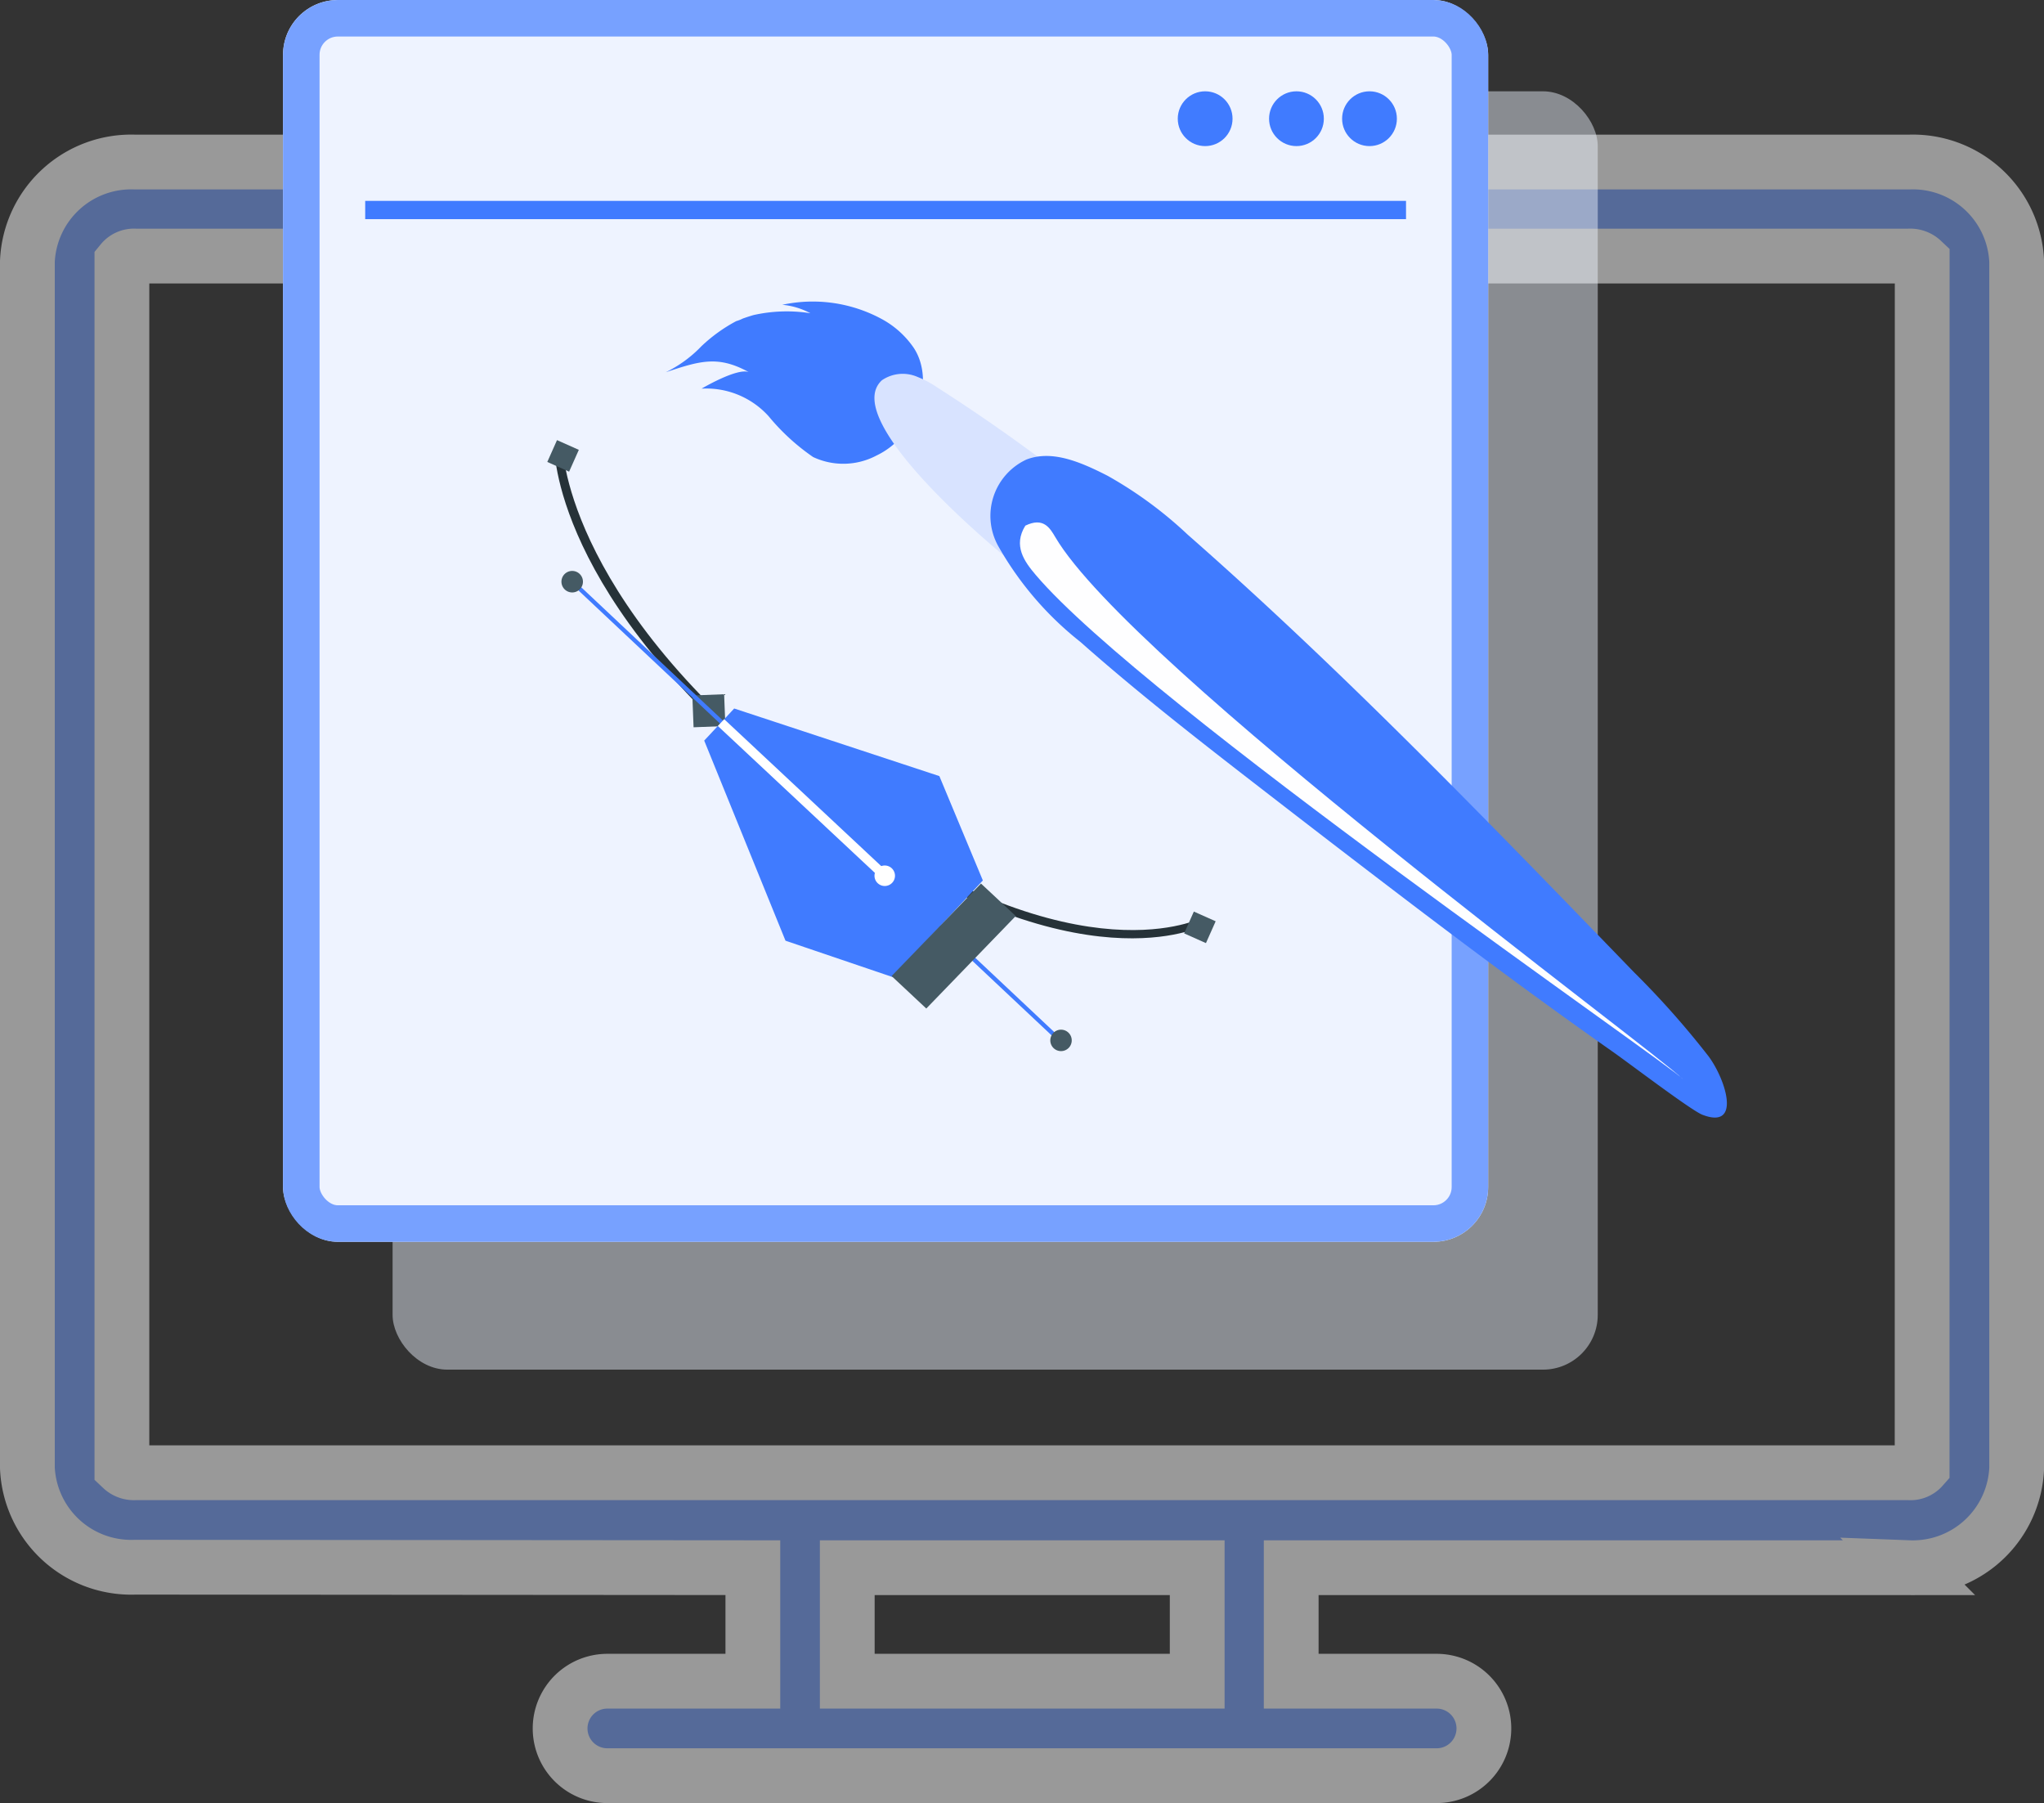 <svg xmlns="http://www.w3.org/2000/svg" width="111.939" height="98.734" viewBox="0 0 111.939 98.734">
  <rect x="0" y="0" width="111.939" height="98.734" fill="#333333" stroke="none"/>
  <g id="template" transform="translate(-429.5 -143)">
    <g id="Group_8803" data-name="Group 8803" transform="translate(-673.061 -156.383)">
      <g id="personal-computer" transform="translate(1104.061 314.253)" opacity="0.5">
        <g id="Group_8798" data-name="Group 8798" transform="translate(0 0)">
          <g id="Group_8797" data-name="Group 8797">
            <path id="Path_17754" data-name="Path 17754" d="M103.042,94.838H5.9A5.69,5.69,0,0,0,0,100.269v66.082a5.69,5.69,0,0,0,5.9,5.431l33.83.026v6.217H31.761a2.586,2.586,0,1,0,0,5.173H77.178a2.586,2.586,0,1,0,0-5.173H69.212v-6.217h33.83a5.69,5.69,0,0,0,5.9-5.431V100.269A5.69,5.69,0,0,0,103.042,94.838ZM64.065,178.025H44.9v-6.217H64.065Zm39.7-11.7a.854.854,0,0,1-.724.285H5.9a.957.957,0,0,1-.724-.259V100.295a.854.854,0,0,1,.724-.31h97.145a.957.957,0,0,1,.724.259Z" transform="translate(0 -100.834)" fill="#77a1ff" stroke="#fff" stroke-width="3"/>
          </g>
        </g>
      </g>
      <rect id="Rectangle_6741" data-name="Rectangle 6741" width="66" height="70" rx="3" transform="translate(1124.061 304.383)" fill="#eef3ff" opacity="0.46"/>
      <g id="Rectangle_6742" data-name="Rectangle 6742" transform="translate(1118.061 299.383)" fill="#eef3ff" stroke="#77a1ff" stroke-width="2">
        <rect width="66" height="68" rx="3" stroke="none"/>
        <rect x="1" y="1" width="64" height="66" rx="2" fill="none"/>
      </g>
      <line id="Line_1335" data-name="Line 1335" x2="57" transform="translate(1122.561 310.883)" fill="none" stroke="#407bff" stroke-width="1"/>
      <circle id="Ellipse_1522" data-name="Ellipse 1522" cx="1.5" cy="1.5" r="1.5" transform="translate(1176.061 304.383)" fill="#407bff"/>
      <circle id="Ellipse_1523" data-name="Ellipse 1523" cx="1.5" cy="1.5" r="1.5" transform="translate(1172.061 304.383)" fill="#407bff"/>
      <circle id="Ellipse_1524" data-name="Ellipse 1524" cx="1.5" cy="1.5" r="1.5" transform="translate(1167.061 304.383)" fill="#407bff"/>
      <g id="Group_8801" data-name="Group 8801" transform="translate(1124.846 341.945) rotate(-66)">
        <path id="Path_16970" data-name="Path 16970" d="M3.686,42.948l.419-.183C4.043,42.62-2.107,37.6,1.7,20.9,5.493,4.258,13.4.454,13.481.417L13.291,0C12.959.151,5.1,3.908,1.253,20.8-2.588,37.654,3.622,42.8,3.686,42.948Z" transform="translate(6.455 0.048)" fill="#263238"/>
        <rect id="Rectangle_6651" data-name="Rectangle 6651" width="1.743" height="1.743" transform="matrix(-0.897, 0.442, -0.442, -0.897, 11.219, 14.021)" fill="#455a64"/>
        <rect id="Rectangle_6652" data-name="Rectangle 6652" width="1.308" height="1.308" transform="translate(18.9 0)" fill="#455a64"/>
        <rect id="Rectangle_6653" data-name="Rectangle 6653" width="1.308" height="1.308" transform="translate(9.502 42.361)" fill="#455a64"/>
        <path id="Path_16971" data-name="Path 16971" d="M.008,34.63,12.066.076a.115.115,0,0,1,.218.076L.226,34.706a.117.117,0,0,1-.11.078.1.1,0,0,1-.037,0,.117.117,0,0,1-.071-.153Z" transform="translate(1.291 3.8)" fill="#407bff"/>
        <path id="Path_16972" data-name="Path 16972" d="M0,.6A.589.589,0,1,0,.168.177.591.591,0,0,0,0,.6Z" transform="translate(12.876 3.324)" fill="#455a64"/>
        <path id="Path_16973" data-name="Path 16973" d="M0,.6A.587.587,0,1,0,.167.177.589.589,0,0,0,0,.6Z" transform="translate(0.82 37.998)" fill="#455a64"/>
        <path id="Path_16974" data-name="Path 16974" d="M0,8.524.566,14.69,7.41,17.056l4.251-4.5L10.473.786,8.2,0Z" transform="translate(0.257 14.056)" fill="#407bff"/>
        <path id="Path_16975" data-name="Path 16975" d="M0,2.46,6.62,4.875l.85-2.462L.852,0Z" transform="translate(0 28.675)" fill="#455a64"/>
        <rect id="Rectangle_6654" data-name="Rectangle 6654" width="0.509" height="12.278" transform="matrix(-0.945, -0.327, 0.327, -0.945, 5.957, 26.182)" fill="#fff"/>
        <path id="Path_16976" data-name="Path 16976" d="M.031.379A.561.561,0,1,0,.743.03.561.561,0,0,0,.031.379Z" transform="translate(5.155 25.538)" fill="#fff"/>
      </g>
      <g id="Group_8802" data-name="Group 8802" transform="translate(1203.591 326.732) rotate(101)">
        <g id="Group_8677" data-name="Group 8677" transform="translate(0 0)">
          <path id="Path_16965" data-name="Path 16965" d="M.353,2.983A5.006,5.006,0,0,1,1.6.9C3.109-.55,6.244-.244,7.751,1.788a3.888,3.888,0,0,1,.75,3.4A11.851,11.851,0,0,1,6.778,8a4.6,4.6,0,0,0-.787,3.9s-1.5-1.687-1.383-2.363c-.586,1.829-.09,2.743.875,4.458A6.846,6.846,0,0,0,3.72,12.356,8.666,8.666,0,0,1,2,10.742a2.019,2.019,0,0,0-.208-.326c-.105-.177-.206-.359-.3-.542A8.328,8.328,0,0,1,.8,6.837a4.019,4.019,0,0,0-.16,1.6A7.935,7.935,0,0,1,.353,2.983Z" transform="translate(0 50.717)" fill="#407bff"/>
          <path id="Path_16966" data-name="Path 16966" d="M.576,13.173a2.019,2.019,0,0,1-.547-1.879A5.362,5.362,0,0,1,.39,10.119,96.687,96.687,0,0,1,5.089,0,4.091,4.091,0,0,0,6.537,2.7C7.1,3.2,8.6,3.677,8.83,4.6,8.83,4.6,3.232,15.157.576,13.173Z" transform="translate(3.076 39.833)" fill="#d8e3ff"/>
          <path id="Path_16967" data-name="Path 16967" d="M16.228,27.311c-2.091,4.156-4.18,8.33-6.517,12.292A17.862,17.862,0,0,1,5.4,45.037,3.4,3.4,0,0,1,.463,44.4C-.29,43.175-.012,41.62.5,39.863a22.252,22.252,0,0,1,2.319-4.9C8.438,25.338,14.953,16.019,21.69,6.379A47.471,47.471,0,0,1,25.426,1.5c1.094-1.19,3.609-2.535,3.2-.269C28.5,1.9,26.636,5.67,26.155,6.753c-1.969,4.406-4.069,8.778-6.219,13.125Q18.094,23.605,16.228,27.311Z" transform="translate(5.936 0)" fill="#407bff"/>
          <path id="Path_16968" data-name="Path 16968" d="M2.85,40.058c-.6.75-1.332,1.531-2.538,1.07-.656-.875-.142-1.337.308-1.733C6.746,33.987,21.925,1.883,23.191,0,22.627.643,8.609,32.872,2.85,40.058Z" transform="translate(9.659 2.651)" fill="#fefeff"/>
        </g>
      </g>
    </g>
  </g>
</svg>

